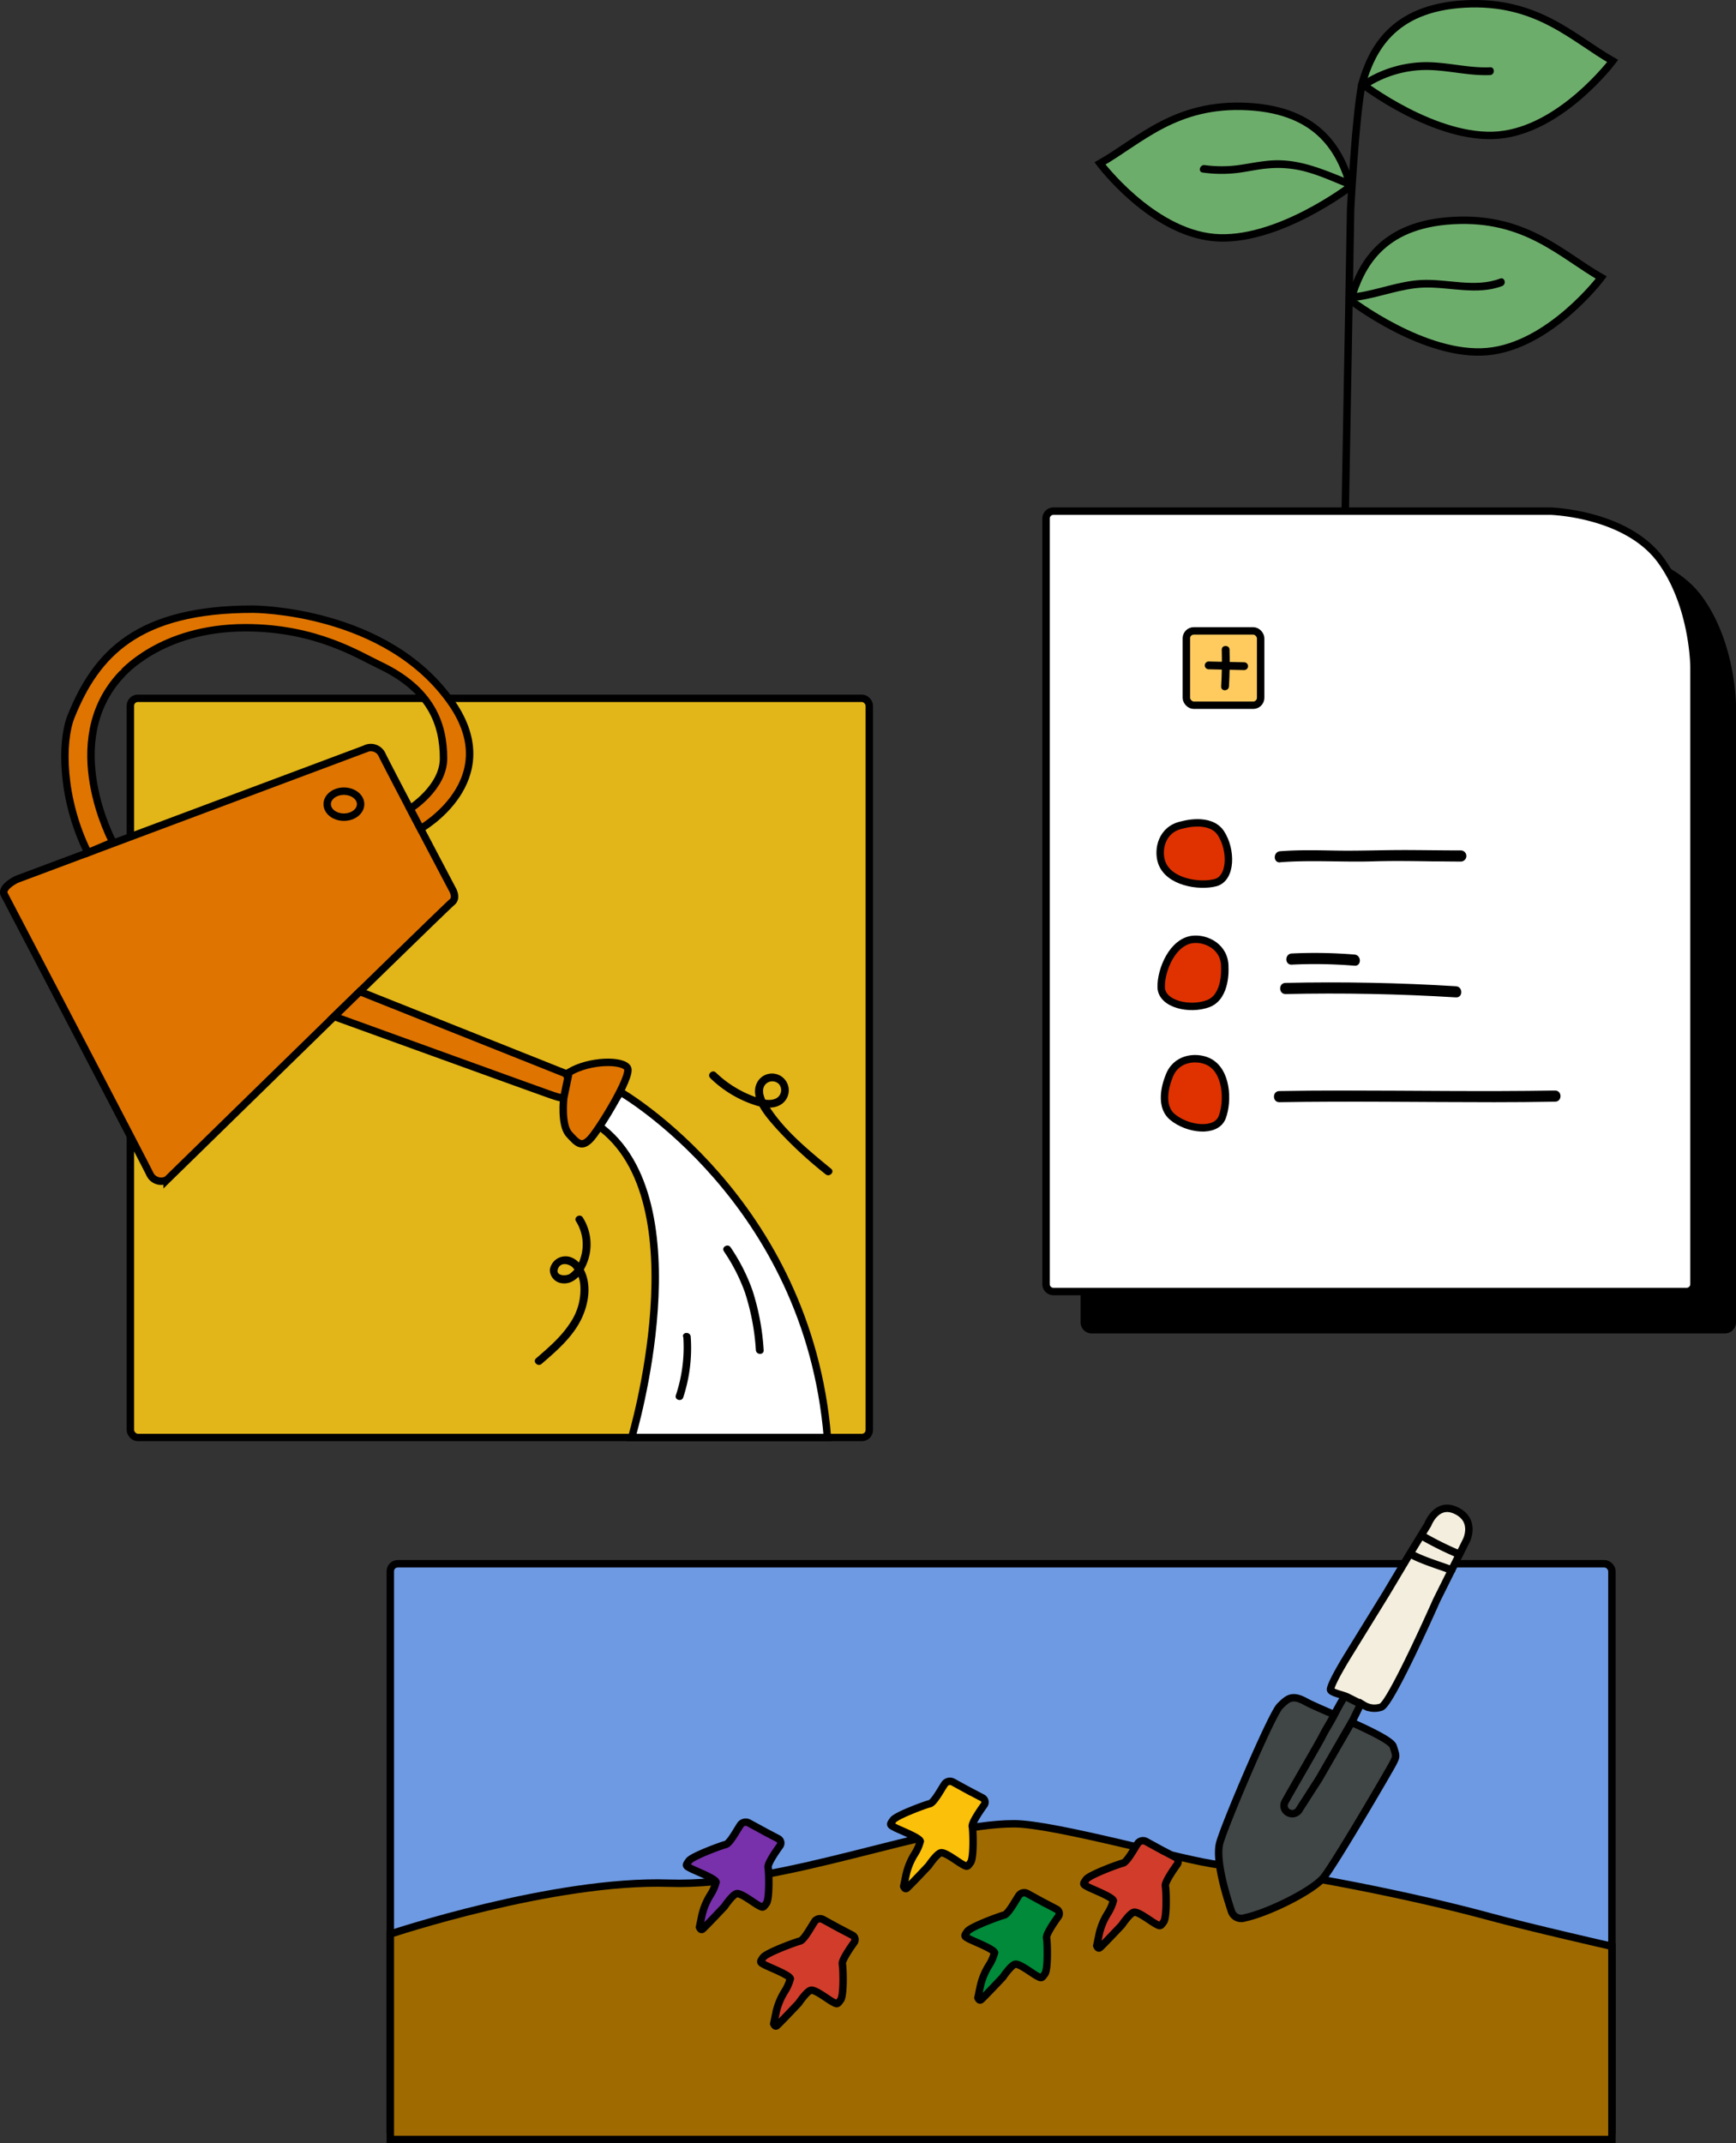 <svg id="圖層_1" data-name="圖層 1" xmlns="http://www.w3.org/2000/svg" viewBox="0 0 467.54 577"><rect x="0" y="0" width="467.54" height="577" fill="#333333" stroke="none"/><rect x="105.12" y="421" width="329" height="155" rx="2" fill="#6e9ae3"/><rect x="105.12" y="421" width="329" height="155" rx="2" fill="none" stroke="#000" stroke-miterlimit="10" stroke-width="2"/><path d="M144,609.69S188,595,219,596s70-16,93-16c11,0,47.09,10.25,55,11,21,2,53.61,8.71,73,14,11,3,33,8,33,8v52H144Z" transform="translate(-38.88 -89)" fill="#9f6b00" stroke="#000" stroke-miterlimit="10" stroke-width="2"/><path d="M244.61,582l3.81,2a1.32,1.32,0,0,1,.46,2c-.9,1.25-3.37,4.79-3.14,5.78s.45,8.37-.45,9.62-.9,1.26-2.25.51-4.65-3.34-5.77-3.09-3.29,3.47-3.29,3.47-4.85,5.16-5.86,6.05c-.52.46-.86-.5-.86-.5l.64-3.1a17.89,17.89,0,0,1,2.26-5.52,12.13,12.13,0,0,0,1.57-3.51c-.23-1-5.53-3-6.88-3.72s-1.35-.75-.45-2,8.78-4.15,9.9-4.4,3.1-4,4-5.3a1.74,1.74,0,0,1,2.25-.51l5.05,2.74Z" transform="translate(-38.88 -89)" fill="#7830ab" stroke="#000" stroke-miterlimit="10" stroke-width="2"/><path d="M264.61,608l3.81,2a1.32,1.32,0,0,1,.46,2c-.9,1.25-3.37,4.79-3.14,5.78s.45,8.37-.45,9.62-.9,1.26-2.25.51-4.65-3.34-5.77-3.09-3.29,3.47-3.29,3.47-4.85,5.16-5.86,6.05c-.52.46-.86-.5-.86-.5l.64-3.1a17.89,17.89,0,0,1,2.26-5.52,12.13,12.13,0,0,0,1.57-3.51c-.23-1-5.53-3-6.88-3.72s-1.35-.75-.45-2,8.78-4.15,9.9-4.4,3.1-4,4-5.3a1.74,1.74,0,0,1,2.25-.51l5,2.74Z" transform="translate(-38.88 -89)" fill="#d13d2a" stroke="#000" stroke-miterlimit="10" stroke-width="2"/><path d="M299.61,571l3.81,2a1.32,1.32,0,0,1,.46,2c-.9,1.25-3.37,4.79-3.14,5.78s.45,8.37-.45,9.62-.9,1.26-2.25.51-4.65-3.34-5.77-3.09-3.29,3.47-3.29,3.47-4.85,5.16-5.86,6.05c-.52.46-.86-.5-.86-.5l.64-3.1a17.89,17.89,0,0,1,2.26-5.52,12.13,12.13,0,0,0,1.57-3.51c-.23-1-5.53-3-6.88-3.72s-1.35-.75-.45-2,8.78-4.15,9.9-4.4,3.1-4,4-5.3a1.74,1.74,0,0,1,2.25-.51l5,2.74Z" transform="translate(-38.88 -89)" fill="#fbc00a" stroke="#000" stroke-miterlimit="10" stroke-width="2"/><path d="M319.61,601l3.81,2a1.32,1.32,0,0,1,.46,2c-.9,1.25-3.37,4.79-3.14,5.78s.45,8.37-.45,9.62-.9,1.26-2.25.51-4.65-3.34-5.77-3.09-3.29,3.47-3.29,3.47-4.85,5.16-5.86,6.05c-.52.46-.86-.5-.86-.5l.64-3.1a17.89,17.89,0,0,1,2.26-5.52,12.13,12.13,0,0,0,1.57-3.51c-.23-1-5.53-3-6.88-3.72s-1.35-.75-.45-2,8.78-4.15,9.9-4.4,3.1-4,4-5.3a1.74,1.74,0,0,1,2.25-.51l5,2.74Z" transform="translate(-38.88 -89)" fill="#008a3a" stroke="#000" stroke-miterlimit="10" stroke-width="2"/><path d="M351.61,587l3.81,2a1.32,1.32,0,0,1,.46,2c-.9,1.25-3.37,4.79-3.14,5.78s.45,8.37-.45,9.62-.9,1.26-2.25.51-4.65-3.34-5.77-3.09-3.29,3.47-3.29,3.47-4.85,5.16-5.86,6.05c-.52.46-.86-.5-.86-.5l.64-3.1a17.89,17.89,0,0,1,2.26-5.52,12.13,12.13,0,0,0,1.57-3.51c-.23-1-5.53-3-6.88-3.72s-1.35-.75-.45-2,8.78-4.15,9.9-4.4,3.1-4,4-5.3a1.74,1.74,0,0,1,2.25-.51l5,2.74Z" transform="translate(-38.88 -89)" fill="#d13d2a" stroke="#000" stroke-miterlimit="10" stroke-width="2"/><path d="M374.11,605.33a2.78,2.78,0,0,1-3.59-1.79c-.89-2.7-4.48-13.47-3.13-18.41s13.93-34.54,16.18-36.79,3.43-3.17,7.1-1.13,22.51,9.23,23.41,11.92.9,2.69,0,4.49-16.21,28-18.87,31C392,598.25,380.4,604,374.11,605.33Z" transform="translate(-38.88 -89)" fill="#404545" stroke="#000" stroke-miterlimit="10" stroke-width="2"/><path d="M405,548.47l-1.75,3.58-9.14,15.85-5.24,8.15a2.18,2.18,0,0,1-2.94,1,2.1,2.1,0,0,1-1-2.88c1-1.93,9.14-15.86,10.1-17.78s2.33-4,3.29-5.9,2.47-4.49,2.73-4.85l2.13,1.07C404.6,547.4,405.31,547.76,405,548.47Z" transform="translate(-38.88 -89)" fill="#404545" stroke="#000" stroke-miterlimit="10" stroke-width="2"/><path d="M402.16,546.08l4,2a5.56,5.56,0,0,0,4.71.5c2.61-.87,14.94-28.8,14.94-28.8l8-16.06s2.68-5.36-2.68-8-7.7,3.68-7.7,3.68l-5.38,8.79-5.84,9.79L402,534.54s-4.43,7.1-4.79,9.22c-.18,1,3.85,1.55,4.91,2.32" transform="translate(-38.88 -89)" fill="#f3eedd" stroke="#000" stroke-miterlimit="10" stroke-width="2"/><path d="M421.65,503.58a94,94,0,0,0,9.87,4.86,1.07,1.07,0,0,0,1.3-.74,1.08,1.08,0,0,0-.74-1.29,86.76,86.76,0,0,1-9.37-4.64c-1.19-.63-2.26,1.18-1.06,1.81Z" transform="translate(-38.88 -89)"/><path d="M418.44,508.38c3.51,1.83,7.39,2.92,11.08,4.32a1.06,1.06,0,0,0,1.29-.73,1.07,1.07,0,0,0-.73-1.29c-3.52-1.34-7.23-2.36-10.58-4.11-1.19-.63-2.26,1.18-1.06,1.81Z" transform="translate(-38.88 -89)"/><rect x="35.12" y="188" width="199" height="199" rx="2" fill="#e2b518"/><rect x="35.12" y="188" width="199" height="199" rx="2" fill="none" stroke="#000" stroke-miterlimit="10" stroke-width="2"/><path d="M43.3,325.77l93.82-35.1a3.35,3.35,0,0,1,4.7,1.63c1.56,3.26,18.78,35.92,18.78,35.92s1.57,2.44,0,3.67-76.7,74.7-76.7,74.7A3.36,3.36,0,0,1,79.2,405c-1.56-3.27-39.13-75.11-39.13-75.11S38.7,328.22,43.3,325.77Z" transform="translate(-38.88 -89)" fill="#df7400" stroke="#000" stroke-miterlimit="10" stroke-width="2"/><path d="M135.78,355.94,191.13,378a4.1,4.1,0,0,1,.78,4c-.84,2.53,0,3.37-4.7,1.73s-58.33-21.07-58.33-21.07Z" transform="translate(-38.88 -89)" fill="#df7400" stroke="#000" stroke-miterlimit="10" stroke-width="2"/><path d="M141,268c14,6.59,17.33,15.91,17.33,25.2,0,7.88-9,13.52-9,13.52l2.82,5.39s22.92-12.92,8.37-33.88C143,253,107,253,107,253c-31,0-42.2,12-49,28.93-2.69,6.72-2.66,22.05,4.55,36.62l6.72-2.82s-14.65-27,2.25-45.07C71.56,270.66,82,258,105,258,124,258,135.51,265.41,141,268Z" transform="translate(-38.88 -89)" fill="#df7400" stroke="#000" stroke-miterlimit="10" stroke-width="2"/><path d="M206,383s50.47,29,55.73,93H209s19.11-63.9-9-84Z" transform="translate(-38.88 -89)" fill="#fff" stroke="#000" stroke-miterlimit="10" stroke-width="2"/><path d="M190.71,384.57s-.84,7.26,1.42,9.77,3.38,3.65,5.63,1.39,11.27-16.9,10.14-19.15-10.14-2.26-15.77,1.12Z" transform="translate(-38.88 -89)" fill="#df7400" stroke="#000" stroke-miterlimit="10" stroke-width="2"/><path d="M233.83,425.88A49.13,49.13,0,0,1,239.52,437a62.83,62.83,0,0,1,2.93,15.49c.11,1.34,2.21,1.35,2.1,0a64.91,64.91,0,0,0-3-16.05,50.91,50.91,0,0,0-5.9-11.63c-.74-1.12-2.56-.07-1.81,1.06Z" transform="translate(-38.88 -89)"/><path d="M222.9,448.87a40.72,40.72,0,0,1-2,15.76c-.42,1.29,1.6,1.84,2,.56a42.62,42.62,0,0,0,2-16.32c-.1-1.34-2.2-1.36-2.1,0Z" transform="translate(-38.88 -89)"/><ellipse cx="92.62" cy="216.5" rx="4.5" ry="3.5" fill="#df7400" stroke="#000" stroke-miterlimit="10" stroke-width="2"/><path d="M194,417.79a11.69,11.69,0,0,1,1.2,10,7.79,7.79,0,0,1-2.88,4.17c-1,.65-3.83.58-3.19-1.3s2.77-1.5,3.87-.54a7.67,7.67,0,0,1,2.17,4.85,16,16,0,0,1-2.92,10.46c-2.39,3.62-5.76,6.48-9,9.28-1,.88.46,2.36,1.48,1.49,4-3.45,8.21-7.07,10.62-11.88,2.09-4.19,3-9.7.54-13.94-1-1.77-2.88-3.33-5.05-3.13a4.23,4.23,0,0,0-3.87,3.57,3.65,3.65,0,0,0,3.5,3.68c2.15.21,3.94-1.21,5.13-2.88a13.56,13.56,0,0,0,.23-14.86c-.72-1.13-2.54-.08-1.81,1.06Z" transform="translate(-38.88 -89)"/><path d="M230.15,379.23a30.88,30.88,0,0,0,12.76,7.51c1.92.53,4.19.77,6-.21a4.52,4.52,0,1,0-6-6.31c-2.49,4.29,2.36,9.55,5,12.55a110.77,110.77,0,0,0,13.33,12.38c1,.86,2.53-.62,1.49-1.48-6.06-5-12.53-10.23-16.82-16.95-.93-1.47-2.15-3.72-1.14-5.44a2.49,2.49,0,0,1,4-.29,2.52,2.52,0,0,1-1.08,3.82c-1.51.64-3.36.19-4.85-.29a29.76,29.76,0,0,1-11.17-6.77c-1-.93-2.47.55-1.49,1.48Z" transform="translate(-38.88 -89)"/><path d="M505.42,279V445a2,2,0,0,1-2,2H332.91a2,2,0,0,1-2-2V238.92a2,2,0,0,1,2-2H462.68c1.1,0,2.9,0,4,.05,0,0,20.55.52,29.84,13.29C505.42,262.49,505.42,279,505.42,279Z" transform="translate(-38.88 -89)"/><path d="M505.42,279V445a2,2,0,0,1-2,2H332.91a2,2,0,0,1-2-2V238.92a2,2,0,0,1,2-2H462.68c1.1,0,2.9,0,4,.05,0,0,20.55.52,29.84,13.29C505.42,262.49,505.42,279,505.42,279Z" transform="translate(-38.88 -89)" fill="none" stroke="#000" stroke-miterlimit="10" stroke-width="2"/><path d="M495.11,268.71v166a2,2,0,0,1-2,2H322.6a2,2,0,0,1-2-2V228.61a2,2,0,0,1,2-2H452.37c1.1,0,2.9,0,4,0,0,0,20.55.52,29.84,13.29C495.11,252.18,495.11,268.71,495.11,268.71Z" transform="translate(-38.88 -89)" fill="#fff"/><path d="M495.11,268.71v166a2,2,0,0,1-2,2H322.6a2,2,0,0,1-2-2V228.61a2,2,0,0,1,2-2H452.37c1.1,0,2.9,0,4,0,0,0,20.55.52,29.84,13.29C495.11,252.18,495.11,268.71,495.11,268.71Z" transform="translate(-38.88 -89)" fill="none" stroke="#000" stroke-miterlimit="10" stroke-width="2"/><path d="M357.28,311.09s7.49-2.23,10.41,2.22,2.93,12.22-1.52,13.34-12.66-.18-14.45-5.56C350.61,317.75,351.72,312.2,357.28,311.09Z" transform="translate(-38.88 -89)" fill="#df3200" stroke="#000" stroke-miterlimit="10" stroke-width="2"/><path d="M368.74,349.52s.52,7.8-4.46,9.68-12.57.16-12.67-4.42,3-12.31,8.6-12.88C363.7,341.55,368.88,343.86,368.74,349.52Z" transform="translate(-38.88 -89)" fill="#df3200" stroke="#000" stroke-miterlimit="10" stroke-width="2"/><path d="M353.63,379.09s-3.1,7.18,1,10.61,11.79,4.36,13.42.08,1.34-12.59-3.79-15C361.05,373.27,355.4,373.71,353.63,379.09Z" transform="translate(-38.88 -89)" fill="#df3200" stroke="#000" stroke-miterlimit="10" stroke-width="2"/><path d="M383.65,321.14c8.29-.64,16.62,0,24.92-.24,5.4-.17,10.8-.08,16.2,0,2.51,0,5,.05,7.53.05a1.5,1.5,0,0,0,0-3c-5,0-10.08-.09-15.12-.1-6.26,0-12.51.25-18.77.14-4.92-.09-9.85-.2-14.76.18-1.92.15-1.93,3.15,0,3Z" transform="translate(-38.88 -89)"/><path d="M386.77,348.7a130.73,130.73,0,0,1,16.91.29c1.92.16,1.91-2.84,0-3a130.73,130.73,0,0,0-16.91-.29c-1.92.1-1.93,3.1,0,3Z" transform="translate(-38.88 -89)"/><path d="M385.1,356.62q22.95-.51,45.89.9c1.93.11,1.93-2.89,0-3q-22.9-1.41-45.89-.9c-1.93,0-1.93,3,0,3Z" transform="translate(-38.88 -89)"/><path d="M383.43,385.74c19.28-.32,38.55,0,57.82,0q8.24,0,16.45-.14c1.93,0,1.94-3,0-3-19.27.32-38.54,0-57.82,0q-8.22,0-16.45.14c-1.92,0-1.93,3,0,3Z" transform="translate(-38.88 -89)"/><rect x="319.51" y="169.85" width="20.01" height="20.01" rx="2" fill="#ffcb5f"/><rect x="319.51" y="169.85" width="20.01" height="20.01" rx="2" fill="none" stroke="#000" stroke-miterlimit="10" stroke-width="2"/><path d="M364.41,269.19l9.54.21a1.05,1.05,0,0,0,0-2.1l-9.54-.21a1.05,1.05,0,0,0,0,2.1Z" transform="translate(-38.88 -89)"/><path d="M367.92,263.92q.13,4.95-.16,9.9c-.07,1.35,2,1.34,2.1,0q.3-4.95.16-9.9c0-1.35-2.14-1.35-2.1,0Z" transform="translate(-38.88 -89)"/><path d="M405.69,111.56h0c2.61-9,8.07-20.4,27.62-21.48s29.15,9.2,39.89,15.34c0,0-13.81,18.41-30.69,19.94S405.69,111.56,405.69,111.56Z" transform="translate(-38.88 -89)" fill="#6dad6b" stroke="#000" stroke-miterlimit="10" stroke-width="2"/><path d="M402.63,169.85h0c2.61-9,8.06-20.4,27.61-21.48s29.15,9.21,39.89,15.35c0,0-13.81,18.4-30.68,19.94S402.63,169.85,402.63,169.85Z" transform="translate(-38.88 -89)" fill="#6dad6b" stroke="#000" stroke-miterlimit="10" stroke-width="2"/><path d="M402.63,139.17h0c-2.61-9-8.07-20.4-27.62-21.48S345.86,126.9,335.13,133c0,0,13.8,18.41,30.68,19.95S402.63,139.17,402.63,139.17Z" transform="translate(-38.88 -89)" fill="#6dad6b" stroke="#000" stroke-miterlimit="10" stroke-width="2"/><path d="M401.18,226.61l1.45-81.3s1.28-24.79,3.06-33.75" transform="translate(-38.88 -89)" fill="none" stroke="#000" stroke-miterlimit="10" stroke-width="2"/><path d="M402,137.32c-6.74-2.72-13.27-5.61-20.7-5.12-2.79.19-5.52.75-8.28,1.17a34.19,34.19,0,0,1-9.69.08c-1.32-.18-1.89,1.84-.56,2a36.35,36.35,0,0,0,9.55.09c2.76-.36,5.47-1,8.24-1.21a28.47,28.47,0,0,1,10.7,1.1c3.49,1,6.81,2.52,10.18,3.88,1.25.51,1.8-1.52.56-2Z" transform="translate(-38.88 -89)"/><path d="M442.87,164c-6.71,2.58-14.32,0-21.29.38-5.93.32-11.51,2.63-17.37,3.49-1.33.19-.77,2.22.56,2,5.92-.86,11.58-3.26,17.58-3.45,6.92-.21,14.39,2.15,21.08-.41,1.25-.48.71-2.51-.56-2Z" transform="translate(-38.88 -89)"/><path d="M407.57,112.23a29.61,29.61,0,0,1,15.37-4.39c5.79,0,11.44,1.63,17.25,1.37,1.34-.06,1.35-2.16,0-2.1-6.09.28-12-1.55-18.12-1.36a31.84,31.84,0,0,0-15.56,4.67c-1.15.7-.1,2.52,1.06,1.81Z" transform="translate(-38.88 -89)"/></svg>